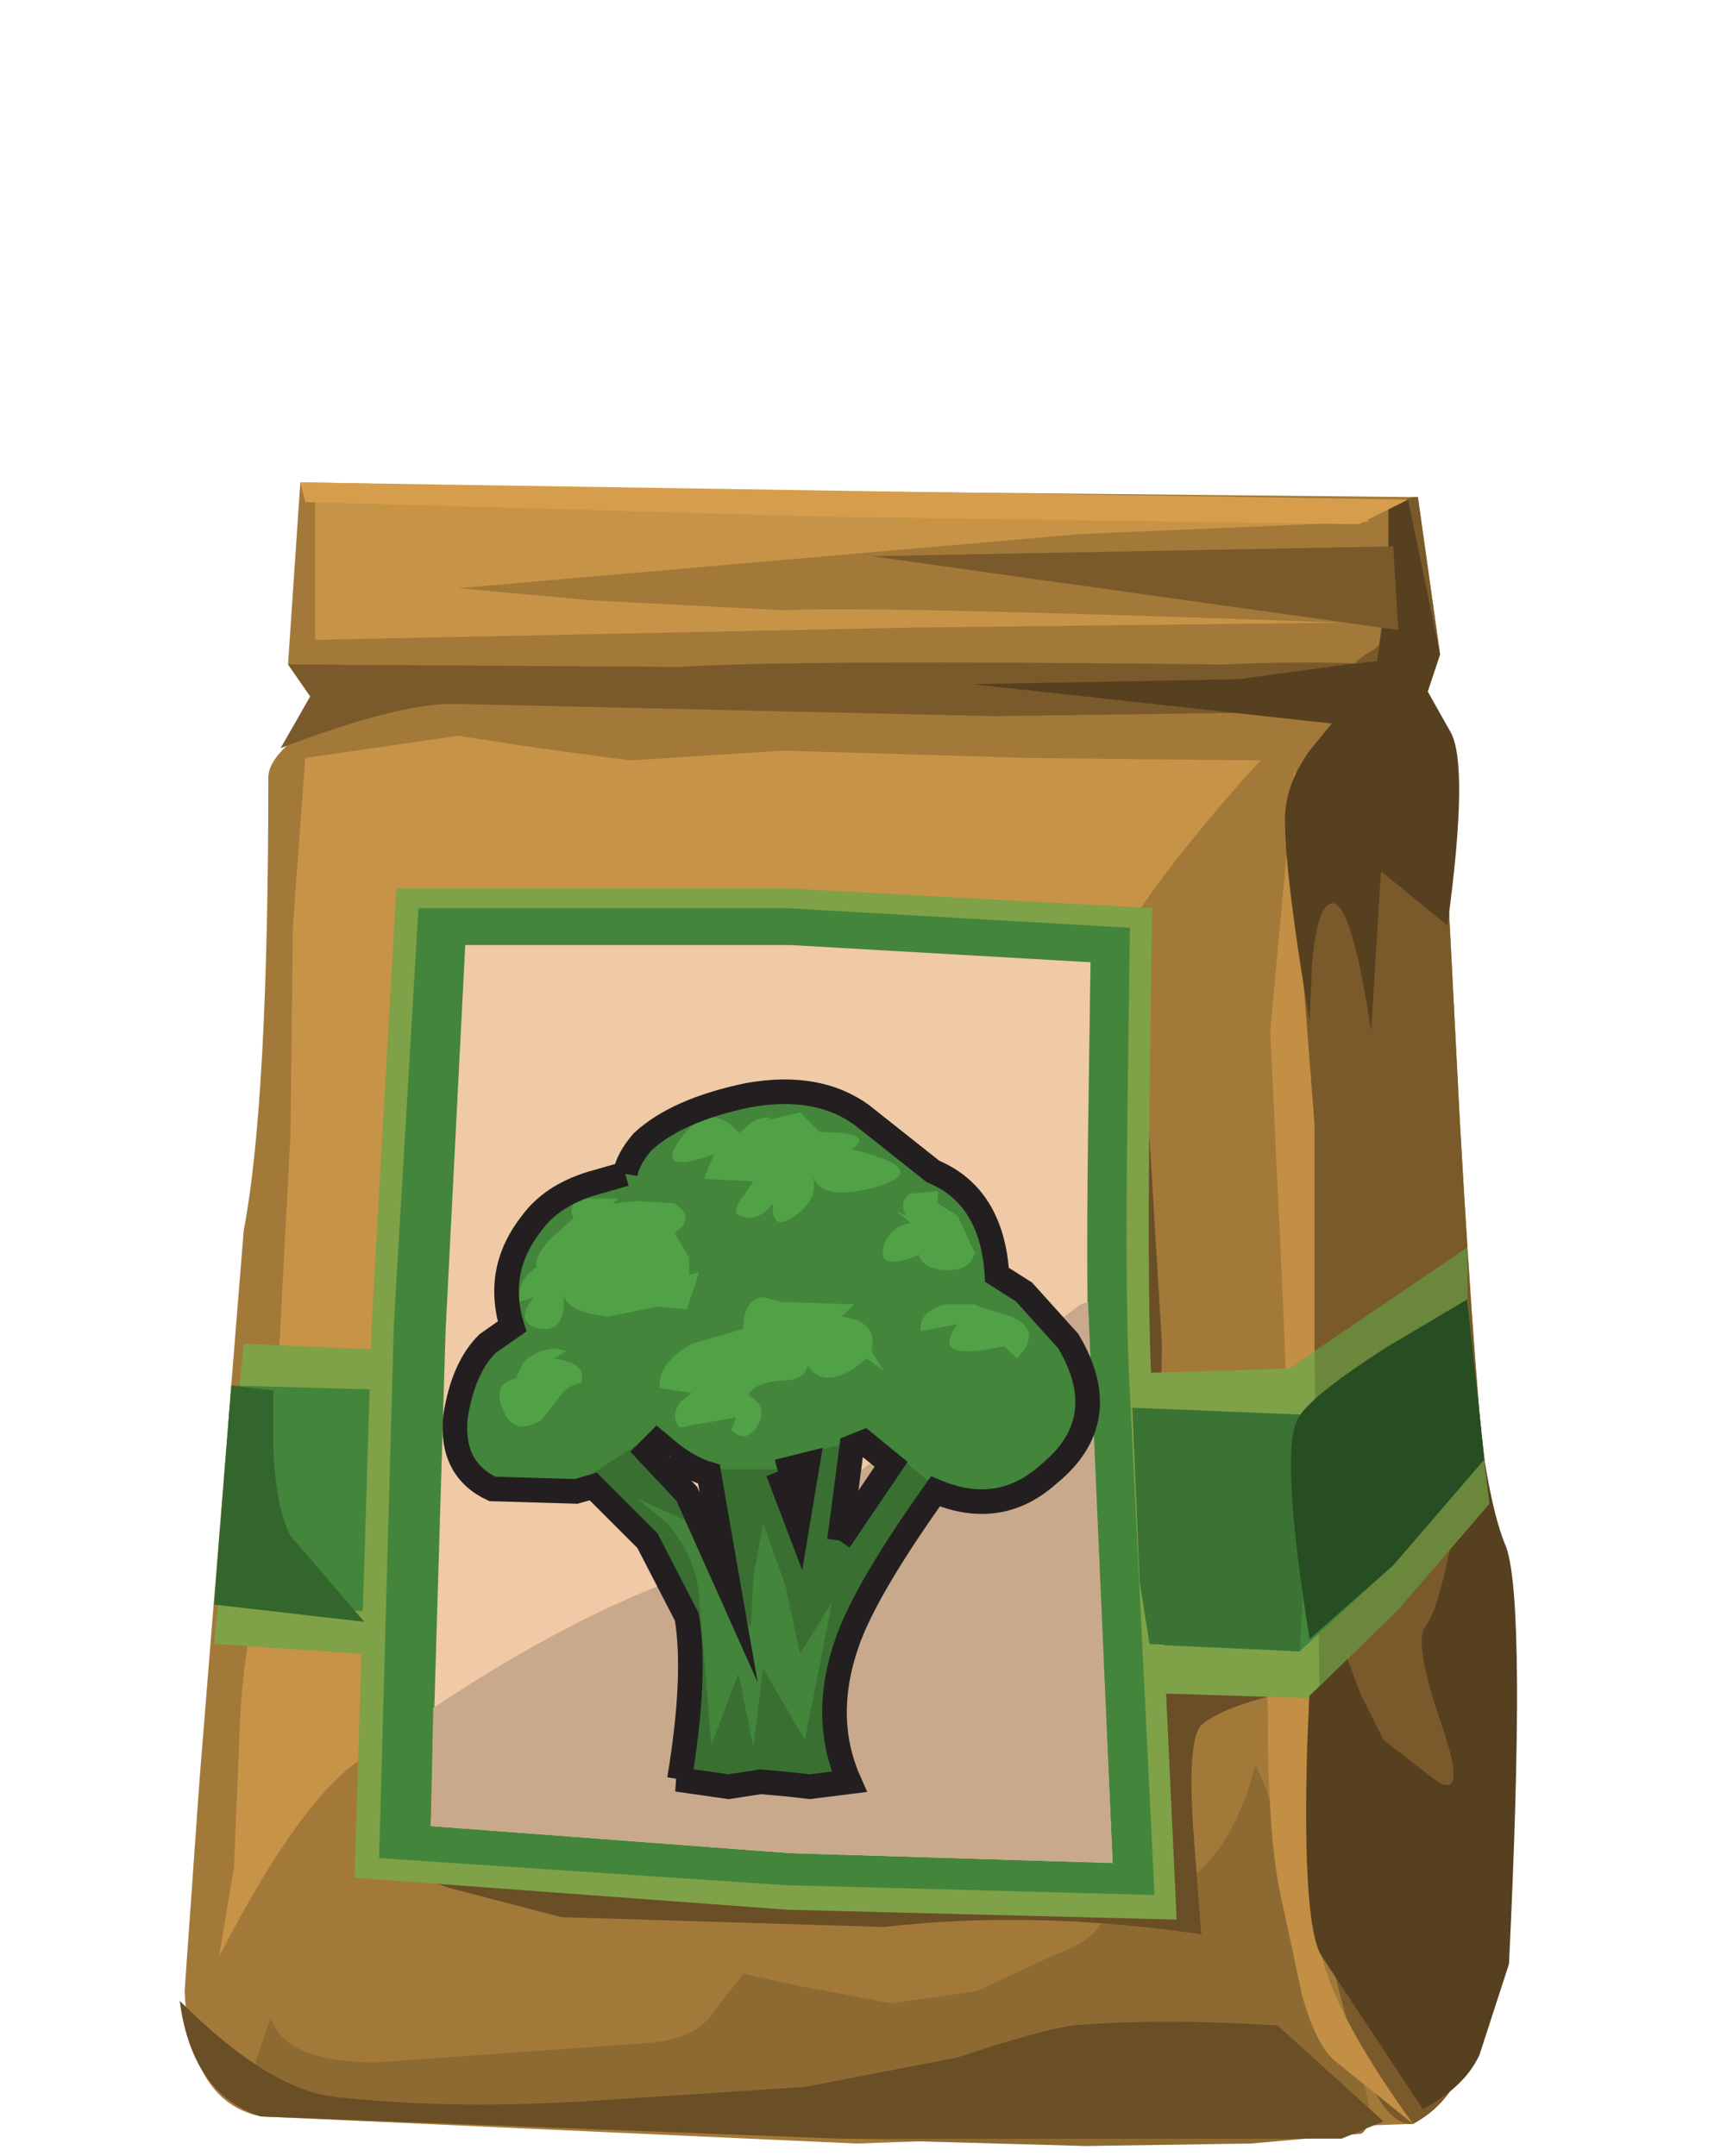 <?xml version="1.0" encoding="UTF-8" standalone="no"?>
<svg xmlns:xlink="http://www.w3.org/1999/xlink" height="43.8px" width="35.2px" xmlns="http://www.w3.org/2000/svg">
  <g transform="matrix(1.0, 0.0, 0.0, 1.0, 0.0, 0.0)">
    <use height="33.8" transform="matrix(1.0, 0.0, 0.0, 1.0, 3.65, 9.8)" width="27.15" xlink:href="#shape0"/>
  </g>
  <defs>
    <g id="shape0" transform="matrix(1.0, 0.0, 0.0, 1.0, -3.65, -9.8)">
      <path d="M28.8 10.1 L29.25 13.3 28.3 14.15 Q29.3 14.8 29.3 15.95 L29.65 22.75 Q30.0 28.9 30.25 30.55 30.65 32.65 30.7 36.1 30.75 39.75 30.3 40.4 L29.75 41.9 Q29.45 42.75 28.7 43.15 L17.4 43.55 5.3 43.0 Q3.85 42.7 3.75 40.45 L4.05 36.2 4.95 25.0 Q5.45 22.4 5.45 15.8 5.45 15.25 6.7 14.55 L7.95 13.95 5.85 13.5 6.1 9.8 13.75 9.95 28.8 10.1" fill="#a3793a" fill-rule="evenodd" stroke="none"/>
      <path d="M22.6 37.5 L22.95 38.15 24.05 38.25 Q25.05 37.6 25.5 35.85 L25.7 36.3 27.15 40.75 27.7 42.35 Q27.95 43.15 27.65 43.35 L25.4 43.55 22.05 43.6 18.45 43.5 14.7 43.35 6.65 43.0 Q5.2 42.75 5.2 41.85 L5.5 41.0 Q5.8 41.9 7.65 41.9 L13.25 41.5 Q14.2 41.4 14.55 40.8 L15.1 40.1 16.25 40.35 18.1 40.7 19.85 40.45 21.45 39.7 Q22.5 39.35 22.65 38.4 L22.6 37.5" fill="#8e6a33" fill-rule="evenodd" stroke="none"/>
      <path d="M15.9 15.25 L20.9 15.4 25.6 15.45 Q22.6 18.75 21.95 20.75 L21.25 24.55 Q20.85 27.05 20.5 27.55 20.2 28.0 17.95 28.2 15.6 28.35 15.0 29.0 11.7 32.3 11.15 33.7 10.95 34.35 9.55 34.8 7.8 35.4 7.25 35.8 6.05 36.65 4.45 39.75 L4.75 37.95 4.85 35.6 Q4.9 33.65 5.2 32.7 L5.5 30.35 5.65 27.8 5.9 23.05 5.95 18.8 6.2 15.4 9.3 14.95 10.95 15.2 12.8 15.45 15.9 15.25" fill="#c79346" fill-rule="evenodd" stroke="none"/>
      <path d="M23.35 23.15 L23.6 27.3 23.55 30.7 23.6 33.35 Q23.7 33.75 26.75 34.25 24.9 34.6 24.4 35.05 24.1 35.35 24.25 37.35 L24.4 39.3 Q21.0 38.8 17.95 39.15 L11.4 38.95 9.1 38.35 7.4 37.75 22.95 18.85 23.35 23.15" fill="#694e26" fill-rule="evenodd" stroke="none"/>
      <path d="M27.05 14.7 Q27.05 13.65 27.9 13.2 28.5 12.8 28.2 10.25 L28.7 10.1 28.8 10.1 29.25 13.3 28.3 14.15 Q29.3 14.8 29.3 15.95 L29.65 22.75 Q30.0 28.9 30.25 30.55 30.65 32.65 30.7 36.1 30.75 39.75 30.3 40.4 L29.75 41.9 Q29.45 42.75 28.7 43.15 27.75 43.25 26.9 39.15 26.05 35.1 26.4 32.85 26.7 31.2 26.4 24.1 L26.1 16.65 Q26.2 16.0 26.65 15.4 L27.05 14.7" fill="#7a5a2b" fill-rule="evenodd" stroke="none"/>
      <path d="M28.2 10.25 L28.6 10.15 29.25 13.3 27.95 13.6 28.2 11.7 28.2 10.25" fill="#57401f" fill-rule="evenodd" stroke="none"/>
      <path d="M28.7 13.55 L27.55 14.45 20.2 14.55 9.2 14.3 Q8.05 14.3 5.7 15.2 L6.3 14.15 5.85 13.5 13.85 13.55 Q16.05 13.4 24.85 13.5 27.05 13.4 28.7 13.55" fill="#7a5a2b" fill-rule="evenodd" stroke="none"/>
      <path d="M19.45 41.8 Q21.1 41.25 21.8 41.15 23.55 41.0 25.95 41.15 L28.1 43.1 27.25 43.45 17.05 43.45 5.3 43.0 Q3.9 42.55 3.65 40.65 5.45 42.45 6.8 42.6 8.95 42.85 11.75 42.7 L16.35 42.4 19.45 41.8" fill="#694e26" fill-rule="evenodd" stroke="none"/>
      <path d="M27.8 10.6 L21.95 10.85 9.3 11.95 12.05 12.2 15.95 12.4 Q17.5 12.3 27.25 12.65 L18.55 12.75 6.4 13.0 6.4 10.05 16.05 10.35 27.6 10.3 27.8 10.6" fill="#c79346" fill-rule="evenodd" stroke="none"/>
      <path d="M28.3 11.1 L28.4 12.8 17.7 11.3 28.3 11.1" fill="#7a5a2b" fill-rule="evenodd" stroke="none"/>
      <path d="M6.2 10.2 L6.1 9.8 28.6 10.15 27.6 10.65 16.9 10.5 6.2 10.2" fill="#d69e4c" fill-rule="evenodd" stroke="none"/>
      <path d="M26.3 15.55 L26.4 18.95 26.7 22.85 26.7 31.95 26.65 35.55 Q26.65 38.95 26.85 39.75 27.15 41.0 28.7 43.15 L27.15 41.9 Q26.75 41.6 26.45 40.55 L26.0 38.45 Q25.75 37.25 25.75 34.85 25.7 32.3 26.0 31.45 26.25 30.75 26.05 26.25 L25.8 20.95 26.3 15.55" fill="#c28f44" fill-rule="evenodd" stroke="none"/>
      <path d="M26.7 31.95 L27.65 34.45 28.1 35.35 29.2 36.2 Q29.8 36.55 29.3 35.1 28.7 33.35 28.95 33.05 29.45 32.4 29.95 28.05 L30.1 29.3 Q30.3 30.75 30.6 31.45 31.0 32.65 30.65 39.9 L30.05 41.75 Q29.75 42.4 28.9 42.85 L26.85 39.75 Q26.45 39.15 26.55 35.5 L26.7 31.95" fill="#57401f" fill-rule="evenodd" stroke="none"/>
      <path d="M29.25 13.3 L29.0 14.05 29.45 14.85 Q29.85 15.5 29.4 18.8 L28.05 17.7 27.85 20.95 Q27.45 18.3 27.05 18.35 26.75 18.4 26.65 19.6 L26.6 20.75 Q26.1 17.8 26.1 16.65 26.1 15.95 26.6 15.25 L27.05 14.7 19.75 13.9 25.15 13.8 27.35 13.5 29.25 13.3" fill="#57401f" fill-rule="evenodd" stroke="none"/>
      <path d="M29.8 25.35 L29.8 26.3 29.95 28.05 30.25 30.55 28.4 32.7 26.55 34.5 15.6 34.15 4.35 33.4 4.95 27.3 16.1 27.8 Q19.85 28.05 26.2 27.8 L29.8 25.35" fill="#7fa147" fill-rule="evenodd" stroke="none"/>
      <path d="M26.8 34.25 L26.7 27.45 29.8 25.35 29.8 26.3 29.95 28.05 30.25 30.55 28.4 32.7 26.8 34.25" fill="#6a873b" fill-rule="evenodd" stroke="none"/>
      <path d="M29.8 26.4 L30.15 29.65 28.3 31.8 26.4 33.55 4.35 32.6 4.7 28.15 26.65 28.75 29.8 26.4" fill="#43853b" fill-rule="evenodd" stroke="none"/>
      <path d="M16.0 18.05 L23.4 18.45 23.35 22.4 Q23.3 26.65 23.4 28.3 L23.9 39.0 16.0 38.8 7.2 38.15 7.55 26.9 8.05 18.05 16.0 18.05" fill="#7fa147" fill-rule="evenodd" stroke="none"/>
      <path d="M15.95 18.45 L22.95 18.85 22.9 22.6 Q22.85 26.7 22.95 28.3 L23.45 38.5 15.95 38.3 7.7 37.75 8.0 26.9 8.5 18.45 15.95 18.45" fill="#43853b" fill-rule="evenodd" stroke="none"/>
      <path d="M16.05 19.2 L22.15 19.55 22.1 23.05 Q22.05 26.85 22.15 28.35 L22.6 37.85 16.05 37.65 8.75 37.1 9.05 27.05 9.45 19.2 16.05 19.2" fill="#f0c9a6" fill-rule="evenodd" stroke="none"/>
      <path d="M13.3 32.25 Q15.85 31.15 17.85 29.6 L21.95 26.5 22.1 26.45 22.6 37.85 16.05 37.65 8.75 37.1 8.8 34.7 Q11.2 33.1 13.3 32.25" fill="#c9a98c" fill-rule="evenodd" stroke="none"/>
      <path d="M23.0 28.6 L26.65 28.75 26.4 33.55 23.35 33.4 23.15 32.15 23.0 28.6" fill="#3a7333" fill-rule="evenodd" stroke="none"/>
      <path d="M9.9 27.3 L10.4 26.95 Q10.05 25.8 10.8 24.85 11.2 24.3 12.0 24.05 L12.7 23.85 Q12.75 23.55 13.05 23.2 13.75 22.55 15.2 22.25 16.6 22.0 17.5 22.65 L18.95 23.8 Q20.15 24.3 20.25 25.9 L20.8 26.25 21.7 27.25 Q22.65 28.85 21.3 29.95 20.2 30.9 18.75 30.2 L17.55 29.3 Q16.35 29.85 15.3 30.0 L13.9 29.75 13.35 29.3 Q12.6 30.1 11.7 30.3 L10.0 30.25 Q9.15 29.85 9.25 28.8 9.4 27.8 9.9 27.3" fill="#43853b" fill-rule="evenodd" stroke="none"/>
      <path d="M11.85 30.05 L12.95 29.35 13.3 29.6 13.95 30.35 14.8 32.25 14.4 29.85 15.8 29.85 16.2 30.95 16.45 29.5 17.3 29.3 17.05 31.3 18.2 29.55 19.05 30.25 18.35 31.15 17.25 33.25 Q16.65 34.85 17.25 36.2 L16.45 36.3 16.0 36.25 15.45 36.2 14.8 36.3 13.75 36.15 13.8 36.15 Q14.15 34.05 13.95 32.85 13.8 32.1 12.95 31.05 12.15 30.15 11.85 30.05" fill="#397032" fill-rule="evenodd" stroke="none"/>
      <path d="M12.55 24.35 L12.45 24.45 12.95 24.4 13.7 24.45 Q14.15 24.75 13.7 25.05 L14.0 25.55 14.0 25.9 14.2 25.85 13.95 26.6 13.35 26.55 12.35 26.75 Q11.5 26.65 11.45 26.3 11.5 27.05 11.0 27.0 10.4 26.9 10.85 26.35 L10.55 26.45 Q10.5 26.0 10.9 25.75 10.85 25.55 11.15 25.2 L11.65 24.75 Q11.5 24.4 11.9 24.35 L12.55 24.35" fill="#51a147" fill-rule="evenodd" stroke="none"/>
      <path d="M16.65 23.0 Q17.8 23.0 17.3 23.35 18.95 23.75 17.85 24.1 16.65 24.45 16.5 23.85 16.65 24.35 16.15 24.7 15.65 25.05 15.7 24.45 15.35 24.9 14.95 24.65 14.95 24.45 15.1 24.3 L15.3 24.0 14.3 23.95 14.5 23.45 Q13.25 23.9 13.85 23.1 14.4 22.35 15.0 23.0 L15.05 23.0 Q15.3 22.7 15.65 22.7 L15.6 22.75 16.25 22.6 16.65 23.0" fill="#51a147" fill-rule="evenodd" stroke="none"/>
      <path d="M19.05 24.2 L19.05 24.45 19.45 24.7 19.8 25.45 Q19.7 25.85 19.15 25.8 18.7 25.75 18.65 25.45 L18.65 25.5 Q17.8 25.85 17.95 25.3 18.1 24.9 18.5 24.85 L18.2 24.6 18.4 24.7 Q18.25 24.4 18.5 24.25 L19.05 24.2" fill="#51a147" fill-rule="evenodd" stroke="none"/>
      <path d="M14.05 27.3 L15.1 27.0 Q15.1 26.4 15.5 26.35 L15.85 26.45 17.35 26.5 17.1 26.75 Q17.85 26.85 17.7 27.45 L17.95 27.85 17.6 27.6 Q16.8 28.3 16.4 27.75 16.35 28.05 15.85 28.05 15.3 28.1 15.2 28.35 15.6 28.55 15.4 28.95 15.15 29.35 14.85 29.05 L14.95 28.8 13.8 29.0 Q13.6 28.75 13.85 28.45 L14.05 28.3 13.4 28.2 Q13.35 27.7 14.05 27.3" fill="#51a147" fill-rule="evenodd" stroke="none"/>
      <path d="M19.75 26.5 L19.8 26.5 19.9 26.55 20.55 26.75 Q21.2 27.05 20.65 27.6 L20.4 27.35 Q18.85 27.7 19.45 26.9 L18.7 27.05 Q18.65 26.65 19.2 26.5 L19.75 26.5" fill="#51a147" fill-rule="evenodd" stroke="none"/>
      <path d="M11.5 27.45 L11.25 27.6 Q11.95 27.7 11.8 28.1 11.5 28.15 11.35 28.4 L11.0 28.85 Q10.4 29.2 10.2 28.6 10.0 28.1 10.5 28.0 L10.5 27.95 10.65 27.65 Q11.1 27.3 11.5 27.45" fill="#51a147" fill-rule="evenodd" stroke="none"/>
      <path d="M13.55 30.95 L12.95 30.45 13.95 30.9 Q14.35 31.15 14.75 32.75 L15.25 33.05 15.3 32.05 15.5 30.95 15.95 32.2 16.25 33.6 16.9 32.55 16.35 35.35 15.5 33.9 15.3 35.5 15.0 34.0 14.45 35.45 14.2 32.45 Q14.15 31.65 13.55 30.95" fill="#43853b" fill-rule="evenodd" stroke="none"/>
      <path d="M12.7 23.85 L12.0 24.05 Q11.2 24.3 10.8 24.85 10.05 25.8 10.4 26.95 L9.9 27.3 Q9.4 27.8 9.25 28.8 9.15 29.85 10.0 30.25 L11.7 30.3 12.05 30.2 13.15 31.3 13.95 32.85 Q14.15 34.05 13.8 36.15 L13.75 36.15 14.8 36.3 15.45 36.2 16.0 36.25 16.45 36.3 17.25 36.2 Q16.65 34.85 17.25 33.25 17.65 32.2 19.0 30.3 20.3 30.85 21.3 29.95 22.65 28.85 21.7 27.25 L20.8 26.25 20.25 25.9 Q20.15 24.3 18.95 23.8 L17.5 22.65 Q16.6 22.0 15.2 22.25 13.75 22.55 13.05 23.2 12.75 23.55 12.7 23.85 M13.65 29.55 Q14.05 29.85 14.4 29.95 L14.8 32.25 13.95 30.35 13.15 29.5 13.35 29.3 13.65 29.55 M17.05 31.3 L17.3 29.4 17.55 29.3 18.1 29.75 17.05 31.3 M15.8 29.9 L16.4 29.75 16.2 30.95 15.8 29.9" fill="none" stroke="#231f20" stroke-linecap="butt" stroke-linejoin="miter" stroke-miterlimit="10.0" stroke-width="0.5"/>
      <path d="M26.35 28.85 Q26.55 28.4 28.2 27.35 L29.8 26.4 30.15 29.65 28.3 31.8 26.6 33.3 Q26.0 29.55 26.35 28.85" fill="#274d22" fill-rule="evenodd" stroke="none"/>
      <path d="M5.55 28.25 L5.55 29.4 Q5.6 30.65 5.9 31.2 L7.4 32.95 4.35 32.6 4.7 28.15 5.55 28.25" fill="#33662d" fill-rule="evenodd" stroke="none"/>
    </g>
  </defs>
</svg>
